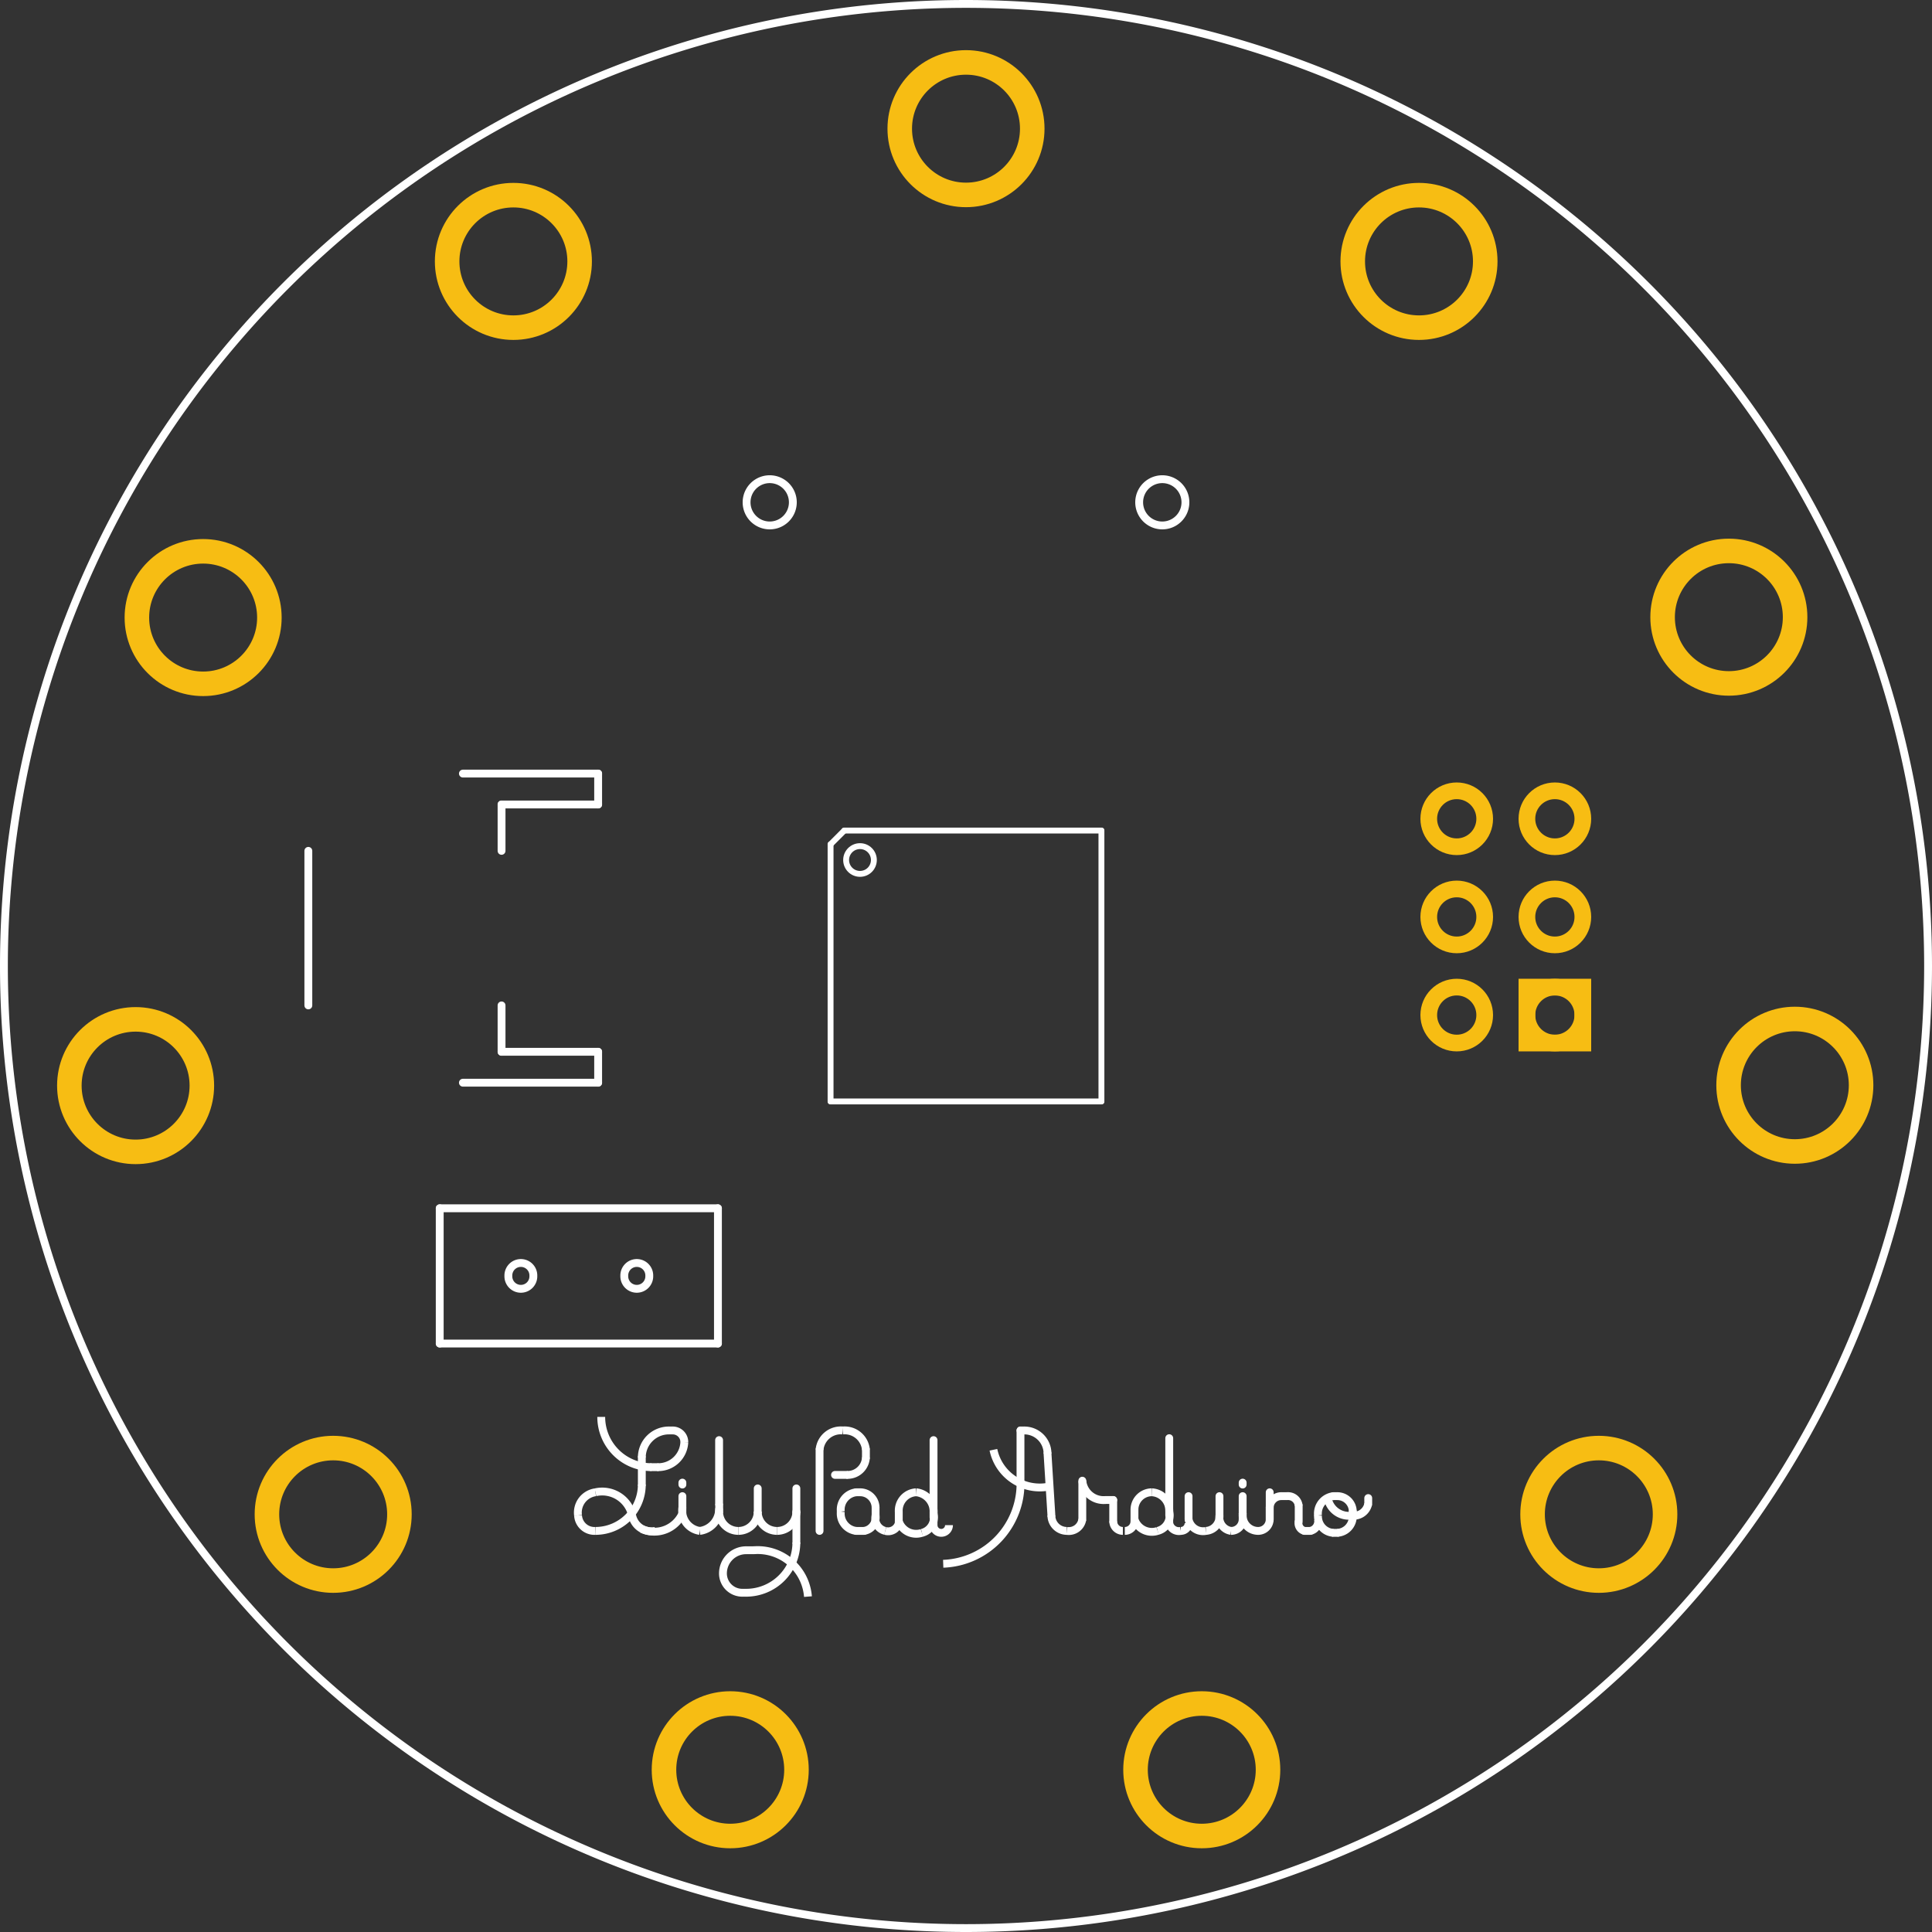 <?xml version='1.0' encoding='UTF-8' standalone='no'?>
<!-- Created with Fritzing (http://www.fritzing.org/) -->
<svg xmlns="http://www.w3.org/2000/svg" width="1.968in" x="0in" version="1.2" y="0in" height="1.968in" viewBox="0 0 141.732 141.732" baseProfile="tiny">
 <rect x="0" y="0" width="141.732" height="141.732" fill="#333333" stroke="none"/>
 <desc >Fritzing footprint generated by brd2svg</desc>
 <g  id="silkscreen" stroke-width="0">
  <path  fill="none" stroke="white" stroke-width="0.576" d="M0.288,70.866a70.578,70.578,0,1,0,141.156,0,70.578,70.578,0,1,0,-141.156,0zM83.57,36.85a1.696,1.696,0,1,1,3.393,0,1.696,1.696,0,1,1,-3.393,0zM54.77,36.85a1.696,1.696,0,1,1,3.393,0,1.696,1.696,0,1,1,-3.393,0zM45.798,93.6a0.917,0.917,0,1,1,1.833,0,0.917,0.917,0,1,1,-1.833,0zM37.294,93.6a0.917,0.917,0,1,1,1.833,0,0.917,0.917,0,1,1,-1.833,0z"/>
  <g  stroke-width="0">
   <title >element:JP1</title>
   <g  stroke-width="0">
    <title >package:JST-2-SMD</title>
    <line  stroke="white" stroke-linecap="round" y1="79.427" x1="33.959" y2="79.427" stroke-width="0.576" x2="43.88"/>
    <line  stroke="white" stroke-linecap="round" y1="79.427" x1="43.88" y2="77.159" stroke-width="0.576" x2="43.88"/>
    <line  stroke="white" stroke-linecap="round" y1="77.159" x1="43.88" y2="77.159" stroke-width="0.576" x2="36.794"/>
    <line  stroke="white" stroke-linecap="round" y1="77.159" x1="36.794" y2="73.757" stroke-width="0.576" x2="36.794"/>
    <line  stroke="white" stroke-linecap="round" y1="62.419" x1="36.794" y2="59.017" stroke-width="0.576" x2="36.794"/>
    <line  stroke="white" stroke-linecap="round" y1="59.017" x1="36.794" y2="59.017" stroke-width="0.576" x2="43.88"/>
    <line  stroke="white" stroke-linecap="round" y1="59.017" x1="43.88" y2="56.75" stroke-width="0.576" x2="43.88"/>
    <line  stroke="white" stroke-linecap="round" y1="56.75" x1="43.88" y2="56.75" stroke-width="0.576" x2="33.959"/>
    <line  stroke="white" stroke-linecap="round" y1="62.419" x1="22.62" y2="73.757" stroke-width="0.576" x2="22.62"/>
   </g>
  </g>
  <g  stroke-width="0">
   <title >element:JP2</title>
   <g  stroke-width="0">
    <title >package:1X06-SMD</title>
   </g>
  </g>
  <g  stroke-width="0">
   <title >element:JP3</title>
   <g  stroke-width="0">
    <title >package:2X3-NS</title>
   </g>
  </g>
  <g  stroke-width="0">
   <title >element:S2</title>
   <g  stroke-width="0">
    <title >package:AYZ0202</title>
    <line  stroke="white" stroke-linecap="round" y1="88.639" x1="32.258" y2="98.561" stroke-width="0.576" x2="32.258"/>
    <line  stroke="white" stroke-linecap="round" y1="98.561" x1="32.258" y2="98.561" stroke-width="0.576" x2="52.668"/>
    <line  stroke="white" stroke-linecap="round" y1="98.561" x1="52.668" y2="88.639" stroke-width="0.576" x2="52.668"/>
    <line  stroke="white" stroke-linecap="round" y1="88.639" x1="52.668" y2="88.639" stroke-width="0.576" x2="32.258"/>
   </g>
  </g>
  <g  stroke-width="0">
   <title >element:U$1</title>
   <g  stroke-width="0">
    <title >package:LOGO-LPA</title>
    <line  stroke="white" stroke-linecap="round" y1="112.308" x1="60.123" y2="106.356" stroke-width="0.576" x2="60.123"/>
    <path  fill="none" stroke="white" stroke-width="0.576" d="M61.824,104.939A1.566,1.566,0,0,0,60.123,106.356"/>
    <path  fill="none" stroke="white" stroke-width="0.576" d="M63.524,106.356A1.566,1.566,0,0,0,61.824,104.939"/>
    <line  stroke="white" stroke-linecap="round" y1="106.356" x1="63.524" y2="106.923" stroke-width="0.576" x2="63.524"/>
    <path  fill="none" stroke="white" stroke-width="0.576" d="M62.107,108.199A1.349,1.349,0,0,0,63.524,106.923"/>
    <line  stroke="white" stroke-linecap="round" y1="108.199" x1="62.107" y2="108.199" stroke-width="0.576" x2="61.257"/>
    <path  fill="none" stroke="white" stroke-width="0.576" d="M63.383,112.308A1.002,1.002,0,0,0,64.233,111.174"/>
    <line  stroke="white" stroke-linecap="round" y1="112.308" x1="63.383" y2="112.308" stroke-width="0.576" x2="62.816"/>
    <path  fill="none" stroke="white" stroke-width="0.576" d="M61.682,110.892A1.284,1.284,0,0,0,62.816,112.308"/>
    <path  fill="none" stroke="white" stroke-width="0.576" d="M62.816,109.474A1.284,1.284,0,0,0,61.682,110.892"/>
    <line  stroke="white" stroke-linecap="round" y1="109.474" x1="62.816" y2="109.474" stroke-width="0.576" x2="63.099"/>
    <path  fill="none" stroke="white" stroke-width="0.576" d="M64.233,110.608A1.134,1.134,0,0,0,63.099,109.474"/>
    <line  stroke="white" stroke-linecap="round" y1="110.608" x1="64.233" y2="111.174" stroke-width="0.576" x2="64.233"/>
    <path  fill="none" stroke="white" stroke-width="0.576" d="M64.233,111.174A0.945,0.945,0,0,0,64.942,112.308"/>
    <path  fill="none" stroke="white" stroke-width="0.576" d="M64.942,112.308A0.808,0.808,0,0,0,65.934,111.742"/>
    <line  stroke="white" stroke-linecap="round" y1="111.742" x1="65.934" y2="111.6" stroke-width="0.576" x2="65.934"/>
    <line  stroke="white" stroke-linecap="round" y1="111.6" x1="65.934" y2="110.892" stroke-width="0.576" x2="65.934"/>
    <path  fill="none" stroke="white" stroke-width="0.576" d="M67.21,109.474A1.348,1.348,0,0,0,65.934,110.892"/>
    <path  fill="none" stroke="white" stroke-width="0.576" d="M68.485,111.033A1.424,1.424,0,0,0,67.21,109.474"/>
    <path  fill="none" stroke="white" stroke-width="0.576" d="M68.485,111.6A1.169,1.169,0,0,0,68.485,111.033"/>
    <path  fill="none" stroke="white" stroke-width="0.576" d="M67.635,112.45A1.169,1.169,0,0,0,68.485,111.6"/>
    <path  fill="none" stroke="white" stroke-width="0.576" d="M65.934,111.6A1.344,1.344,0,0,0,67.635,112.45"/>
    <line  stroke="white" stroke-linecap="round" y1="111.6" x1="68.485" y2="111.884" stroke-width="0.576" x2="68.485"/>
    <path  fill="none" stroke="white" stroke-width="0.576" d="M68.485,111.884A0.567,0.567,0,0,0,69.052,112.45"/>
    <path  fill="none" stroke="white" stroke-width="0.576" d="M69.052,112.45A0.567,0.567,0,0,0,69.619,111.884"/>
    <line  stroke="white" stroke-linecap="round" y1="111.316" x1="68.485" y2="105.647" stroke-width="0.576" x2="68.485"/>
    <path  fill="none" stroke="white" stroke-width="0.576" d="M72.878,106.356A3.475,3.475,0,0,0,76.989,109.049"/>
    <path  fill="none" stroke="white" stroke-width="0.576" d="M82.516,112.308A0.709,0.709,0,0,0,83.225,111.6"/>
    <line  stroke="white" stroke-linecap="round" y1="111.6" x1="83.225" y2="111.458" stroke-width="0.576" x2="83.225"/>
    <line  stroke="white" stroke-linecap="round" y1="111.458" x1="83.225" y2="110.75" stroke-width="0.576" x2="83.225"/>
    <path  fill="none" stroke="white" stroke-width="0.576" d="M84.501,109.474A1.276,1.276,0,0,0,83.225,110.75"/>
    <path  fill="none" stroke="white" stroke-width="0.576" d="M85.776,110.892A1.348,1.348,0,0,0,84.501,109.474"/>
    <path  fill="none" stroke="white" stroke-width="0.576" d="M85.776,111.458A1.169,1.169,0,0,0,85.776,110.892"/>
    <path  fill="none" stroke="white" stroke-width="0.576" d="M84.926,112.308A1.169,1.169,0,0,0,85.776,111.458"/>
    <path  fill="none" stroke="white" stroke-width="0.576" d="M83.225,111.458A1.344,1.344,0,0,0,84.926,112.308"/>
    <line  stroke="white" stroke-linecap="round" y1="111.458" x1="85.776" y2="111.742" stroke-width="0.576" x2="85.776"/>
    <path  fill="none" stroke="white" stroke-width="0.576" d="M85.776,111.742A0.723,0.723,0,0,0,86.627,112.308"/>
    <path  fill="none" stroke="white" stroke-width="0.576" d="M86.627,112.308A0.567,0.567,0,0,0,87.193,111.742"/>
    <line  stroke="white" stroke-linecap="round" y1="111.174" x1="85.776" y2="105.505" stroke-width="0.576" x2="85.776"/>
    <path  fill="none" stroke="white" stroke-width="0.576" d="M97.823,109.758A1.284,1.284,0,0,0,96.689,111.174"/>
    <line  stroke="white" stroke-linecap="round" y1="109.758" x1="97.823" y2="109.758" stroke-width="0.576" x2="98.107"/>
    <path  fill="none" stroke="white" stroke-width="0.576" d="M99.241,110.892A1.134,1.134,0,0,0,98.107,109.758"/>
    <line  stroke="white" stroke-linecap="round" y1="111.174" x1="99.241" y2="110.892" stroke-width="0.576" x2="99.241"/>
    <path  fill="none" stroke="white" stroke-width="0.576" d="M98.107,112.45A1.207,1.207,0,0,0,99.241,111.174"/>
    <line  stroke="white" stroke-linecap="round" y1="112.45" x1="97.823" y2="112.45" stroke-width="0.576" x2="98.107"/>
    <path  fill="none" stroke="white" stroke-width="0.576" d="M96.689,111.174A1.207,1.207,0,0,0,97.823,112.45"/>
    <path  fill="none" stroke="white" stroke-width="0.576" d="M97.399,109.899A1.585,1.585,0,0,0,99.241,111.174"/>
    <line  stroke="white" stroke-linecap="round" y1="111.174" x1="99.241" y2="111.174" stroke-width="0.576" x2="99.099"/>
    <path  fill="none" stroke="white" stroke-width="0.576" d="M99.099,111.174A1.084,1.084,0,0,0,100.374,110.324"/>
    <line  stroke="white" stroke-linecap="round" y1="110.324" x1="100.374" y2="109.899" stroke-width="0.576" x2="100.374"/>
    <path  fill="none" stroke="white" stroke-width="0.576" d="M96.123,112.308A0.723,0.723,0,0,0,96.689,111.458"/>
    <line  stroke="white" stroke-linecap="round" y1="112.308" x1="95.697" y2="112.308" stroke-width="0.576" x2="96.123"/>
    <path  fill="none" stroke="white" stroke-width="0.576" d="M95.273,111.6A0.585,0.585,0,0,0,95.697,112.308"/>
    <line  stroke="white" stroke-linecap="round" y1="110.466" x1="95.273" y2="111.6" stroke-width="0.576" x2="95.273"/>
    <path  fill="none" stroke="white" stroke-width="0.576" d="M95.273,110.466A0.783,0.783,0,0,0,94.422,109.758"/>
    <line  stroke="white" stroke-linecap="round" y1="109.758" x1="93.997" y2="109.758" stroke-width="0.576" x2="94.422"/>
    <path  fill="none" stroke="white" stroke-width="0.576" d="M93.997,109.758A0.85,0.85,0,0,0,93.146,110.608"/>
    <line  stroke="white" stroke-linecap="round" y1="111.458" x1="93.146" y2="109.474" stroke-width="0.576" x2="93.146"/>
    <line  stroke="white" stroke-linecap="round" y1="111.458" x1="93.146" y2="110.608" stroke-width="0.576" x2="93.146"/>
    <path  fill="none" stroke="white" stroke-width="0.576" d="M92.296,112.308A0.85,0.85,0,0,0,93.146,111.458"/>
    <path  fill="none" stroke="white" stroke-width="0.576" d="M91.162,111.174A1.134,1.134,0,0,0,92.296,112.308"/>
    <line  stroke="white" stroke-linecap="round" y1="111.033" x1="91.162" y2="109.758" stroke-width="0.576" x2="91.162"/>
    <line  stroke="white" stroke-linecap="round" y1="111.033" x1="91.162" y2="111.174" stroke-width="0.576" x2="91.162"/>
    <line  stroke="white" stroke-linecap="round" y1="111.458" x1="91.162" y2="111.033" stroke-width="0.576" x2="91.162"/>
    <path  fill="none" stroke="white" stroke-width="0.576" d="M90.312,112.308A0.85,0.85,0,0,0,91.162,111.458"/>
    <line  stroke="white" stroke-linecap="round" y1="111.174" x1="89.461" y2="109.758" stroke-width="0.576" x2="89.461"/>
    <path  fill="none" stroke="white" stroke-width="0.576" d="M89.461,111.174A1.002,1.002,0,0,0,90.312,112.308"/>
    <line  stroke="white" stroke-linecap="round" y1="111.458" x1="87.193" y2="109.758" stroke-width="0.576" x2="87.193"/>
    <path  fill="none" stroke="white" stroke-width="0.576" d="M87.193,111.458A1.084,1.084,0,0,0,88.469,112.308"/>
    <path  fill="none" stroke="white" stroke-width="0.576" d="M88.469,112.308A1.065,1.065,0,0,0,89.461,111.174"/>
    <line  stroke="white" stroke-linecap="round" y1="110.041" x1="81.099" y2="110.041" stroke-width="0.576" x2="81.666"/>
    <path  fill="none" stroke="white" stroke-width="0.576" d="M79.399,108.624A1.566,1.566,0,0,0,81.099,110.041"/>
    <line  stroke="white" stroke-linecap="round" y1="111.458" x1="79.399" y2="108.624" stroke-width="0.576" x2="79.399"/>
    <path  fill="none" stroke="white" stroke-width="0.576" d="M78.265,112.308A1.002,1.002,0,0,0,79.399,111.458"/>
    <path  fill="none" stroke="white" stroke-width="0.576" d="M77.131,111.174A1.134,1.134,0,0,0,78.265,112.308"/>
    <line  stroke="white" stroke-linecap="round" y1="106.639" x1="76.847" y2="111.174" stroke-width="0.576" x2="77.131"/>
    <path  fill="none" stroke="white" stroke-width="0.576" d="M76.847,106.639A1.701,1.701,0,0,0,75.146,104.939"/>
    <line  stroke="white" stroke-linecap="round" y1="104.939" x1="74.863" y2="104.939" stroke-width="0.576" x2="75.146"/>
    <line  stroke="white" stroke-linecap="round" y1="108.624" x1="74.863" y2="104.939" stroke-width="0.576" x2="74.863"/>
    <path  fill="none" stroke="white" stroke-width="0.576" d="M69.194,114.718A5.886,5.886,0,0,0,74.863,108.624"/>
    <line  stroke="white" stroke-linecap="round" y1="110.041" x1="81.666" y2="111.6" stroke-width="0.576" x2="81.666"/>
    <path  fill="none" stroke="white" stroke-width="0.576" d="M81.666,111.6A0.709,0.709,0,0,0,82.374,112.308"/>
    <line  stroke="white" stroke-linecap="round" y1="108.907" x1="50.06" y2="108.765" stroke-width="0.576" x2="50.06"/>
    <line  stroke="white" stroke-linecap="round" y1="108.765" x1="91.162" y2="108.907" stroke-width="0.576" x2="91.162"/>
    <path  fill="none" stroke="white" stroke-width="0.576" d="M44.107,103.946A3.685,3.685,0,0,0,47.792,107.631"/>
    <line  stroke="white" stroke-linecap="round" y1="107.631" x1="47.792" y2="107.631" stroke-width="0.576" x2="48.217"/>
    <path  fill="none" stroke="white" stroke-width="0.576" d="M48.217,107.631A1.915,1.915,0,0,0,50.202,105.789"/>
    <path  fill="none" stroke="white" stroke-width="0.576" d="M50.202,105.789A0.85,0.85,0,0,0,49.351,104.939"/>
    <path  fill="none" stroke="white" stroke-width="0.576" d="M46.375,111.174A2.252,2.252,0,0,0,43.682,109.474"/>
    <line  stroke="white" stroke-linecap="round" y1="104.939" x1="49.068" y2="104.939" stroke-width="0.576" x2="49.351"/>
    <path  fill="none" stroke="white" stroke-width="0.576" d="M49.068,104.939A1.984,1.984,0,0,0,47.084,106.923"/>
    <path  fill="none" stroke="white" stroke-width="0.576" d="M43.682,109.474A1.503,1.503,0,0,0,42.406,111.174"/>
    <line  stroke="white" stroke-linecap="round" y1="108.907" x1="47.084" y2="106.923" stroke-width="0.576" x2="47.084"/>
    <path  fill="none" stroke="white" stroke-width="0.576" d="M43.682,112.308A3.402,3.402,0,0,0,47.084,108.907"/>
    <path  fill="none" stroke="white" stroke-width="0.576" d="M42.406,111.174A1.207,1.207,0,0,0,43.682,112.308"/>
    <path  fill="none" stroke="white" stroke-width="0.576" d="M47.084,112.167A2.252,2.252,0,0,0,50.06,111.033"/>
    <line  stroke="white" stroke-linecap="round" y1="110.608" x1="50.06" y2="109.758" stroke-width="0.576" x2="50.06"/>
    <line  stroke="white" stroke-linecap="round" y1="110.608" x1="50.06" y2="111.033" stroke-width="0.576" x2="50.06"/>
    <line  stroke="white" stroke-linecap="round" y1="110.324" x1="52.753" y2="105.647" stroke-width="0.576" x2="52.753"/>
    <path  fill="none" stroke="white" stroke-width="0.576" d="M50.06,110.608A1.503,1.503,0,0,0,51.335,112.308"/>
    <path  fill="none" stroke="white" stroke-width="0.576" d="M51.335,112.308A1.618,1.618,0,0,0,52.753,110.75"/>
    <path  fill="none" stroke="white" stroke-width="0.576" d="M52.753,110.75A2.772,2.772,0,0,0,52.753,110.324"/>
    <line  stroke="white" stroke-linecap="round" y1="110.892" x1="52.753" y2="110.75" stroke-width="0.576" x2="52.753"/>
    <path  fill="none" stroke="white" stroke-width="0.576" d="M52.753,110.892A1.417,1.417,0,0,0,54.17,112.308"/>
    <path  fill="none" stroke="white" stroke-width="0.576" d="M54.17,112.308A1.417,1.417,0,0,0,55.587,110.892"/>
    <line  stroke="white" stroke-linecap="round" y1="110.892" x1="55.587" y2="109.191" stroke-width="0.576" x2="55.587"/>
    <path  fill="none" stroke="white" stroke-width="0.576" d="M55.587,110.892A1.417,1.417,0,0,0,57.005,112.308"/>
    <path  fill="none" stroke="white" stroke-width="0.576" d="M59.272,117.127A3.696,3.696,0,0,0,55.304,113.726"/>
    <path  fill="none" stroke="white" stroke-width="0.576" d="M57.005,112.308A1.417,1.417,0,0,0,58.422,110.892"/>
    <line  stroke="white" stroke-linecap="round" y1="110.892" x1="58.422" y2="109.191" stroke-width="0.576" x2="58.422"/>
    <line  stroke="white" stroke-linecap="round" y1="113.159" x1="58.422" y2="110.892" stroke-width="0.576" x2="58.422"/>
    <line  stroke="white" stroke-linecap="round" y1="113.726" x1="54.737" y2="113.726" stroke-width="0.576" x2="55.304"/>
    <path  fill="none" stroke="white" stroke-width="0.576" d="M54.737,113.726A1.701,1.701,0,0,0,53.036,115.427"/>
    <path  fill="none" stroke="white" stroke-width="0.576" d="M54.737,116.844A3.685,3.685,0,0,0,58.422,113.159"/>
    <line  stroke="white" stroke-linecap="round" y1="116.844" x1="54.453" y2="116.844" stroke-width="0.576" x2="54.737"/>
    <path  fill="none" stroke="white" stroke-width="0.576" d="M53.036,115.427A1.417,1.417,0,0,0,54.453,116.844"/>
    <path  fill="none" stroke="white" stroke-width="0.576" d="M46.375,111.174A1.445,1.445,0,0,0,48.076,112.308"/>
   </g>
  </g>
  <g  stroke-width="0">
   <title >element:U$4</title>
   <g  stroke-width="0">
    <title >package:PETAL-LONG-1</title>
   </g>
  </g>
  <g  stroke-width="0">
   <title >element:U$31</title>
   <g  stroke-width="0">
    <title >package:PETAL-LONG-1</title>
   </g>
  </g>
  <g  stroke-width="0">
   <title >element:U$33</title>
   <g  stroke-width="0">
    <title >package:PETAL-LONG-1</title>
   </g>
  </g>
  <g  stroke-width="0">
   <title >element:U$35</title>
   <g  stroke-width="0">
    <title >package:PETAL-LONG-1</title>
   </g>
  </g>
  <g  stroke-width="0">
   <title >element:U$37</title>
   <g  stroke-width="0">
    <title >package:PETAL-LONG-1</title>
   </g>
  </g>
  <g  stroke-width="0">
   <title >element:U$39</title>
   <g  stroke-width="0">
    <title >package:PETAL-LONG-1</title>
   </g>
  </g>
  <g  stroke-width="0">
   <title >element:U$41</title>
   <g  stroke-width="0">
    <title >package:PETAL-LONG-1</title>
   </g>
  </g>
  <g  stroke-width="0">
   <title >element:U$43</title>
   <g  stroke-width="0">
    <title >package:PETAL-LONG-1</title>
   </g>
  </g>
  <g  stroke-width="0">
   <title >element:U$45</title>
   <g  stroke-width="0">
    <title >package:PETAL-LONG-1</title>
   </g>
  </g>
  <g  stroke-width="0">
   <title >element:U$47</title>
   <g  stroke-width="0">
    <title >package:PETAL-LONG-1</title>
   </g>
  </g>
  <g  stroke-width="0">
   <title >element:U$51</title>
   <g  stroke-width="0">
    <title >package:PETAL-LONG-1</title>
   </g>
  </g>
  <g  stroke-width="0">
   <title >element:U1</title>
   <g  stroke-width="0">
    <title >package:TQFP32-08</title>
    <line  stroke="white" stroke-linecap="round" y1="60.931" x1="80.801" y2="80.801" stroke-width="0.432" x2="80.801"/>
    <line  stroke="white" stroke-linecap="round" y1="80.801" x1="80.801" y2="80.801" stroke-width="0.432" x2="60.931"/>
    <line  stroke="white" stroke-linecap="round" y1="80.801" x1="60.931" y2="61.937" stroke-width="0.432" x2="60.931"/>
    <line  stroke="white" stroke-linecap="round" y1="60.931" x1="61.937" y2="60.931" stroke-width="0.432" x2="80.801"/>
    <line  stroke="white" stroke-linecap="round" y1="60.931" x1="61.937" y2="61.937" stroke-width="0.432" x2="60.931"/>
    <circle  fill="none" cx="63.09" cy="63.09" stroke="white" r="1.018" stroke-width="0.432"/>
   </g>
  </g>
 </g>
 <g  id="copper1" stroke-width="0">
  <g  id="copper0" stroke-width="0">
   <circle  fill="none" cx="117.29" cy="111.091" connectorname="D10" stroke="#F7BD13" r="4.86" id="connector49pad" stroke-width="1.8"/>
   <circle  fill="none" cx="70.866" cy="9.439" connectorname="A2/16" stroke="#F7BD13" r="4.86" id="connector53pad" stroke-width="1.8"/>
   <circle  fill="none" cx="53.57" cy="129.83" connectorname="D6" stroke="#F7BD13" r="4.86" id="connector47pad" stroke-width="1.8"/>
   <circle  fill="none" cx="14.902" cy="45.305" connectorname="VCC" stroke="#F7BD13" r="4.86" id="connector51pad" stroke-width="1.8"/>
   <circle  fill="none" cx="114.066" cy="74.466" connectorname="MISO" stroke="#F7BD13" r="2.052" id="connector20pad" stroke-width="1.224"/>
   <rect  width="4.104" x="112.014" y="72.414" fill="none" height="4.104" stroke="#F7BD13" stroke-width="1.224"/>
   <circle  fill="none" cx="106.866" cy="74.466" connectorname="VCC" stroke="#F7BD13" r="2.052" id="connector21pad" stroke-width="1.224"/>
   <circle  fill="none" cx="114.066" cy="67.266" connectorname="SCK" stroke="#F7BD13" r="2.052" id="connector22pad" stroke-width="1.224"/>
   <circle  fill="none" cx="104.098" cy="19.177" connectorname="A1/15" stroke="#F7BD13" r="4.86" id="connector46pad" stroke-width="1.8"/>
   <circle  fill="none" cx="106.866" cy="67.266" connectorname="MOSI" stroke="#F7BD13" r="2.052" id="connector23pad" stroke-width="1.224"/>
   <circle  fill="none" cx="88.162" cy="129.83" connectorname="D9" stroke="#F7BD13" r="4.86" id="connector48pad" stroke-width="1.8"/>
   <circle  fill="none" cx="114.066" cy="60.066" connectorname="RST" stroke="#F7BD13" r="2.052" id="connector24pad" stroke-width="1.224"/>
   <circle  fill="none" cx="24.442" cy="111.091" connectorname="D5" stroke="#F7BD13" r="4.86" id="connector50pad" stroke-width="1.8"/>
   <circle  fill="none" cx="106.866" cy="60.066" connectorname="GND" stroke="#F7BD13" r="2.052" id="connector25pad" stroke-width="1.224"/>
   <circle  fill="none" cx="37.662" cy="19.177" connectorname="GND" stroke="#F7BD13" r="4.86" id="connector52pad" stroke-width="1.8"/>
   <circle  fill="none" cx="9.948" cy="79.641" connectorname="D3" stroke="#F7BD13" r="4.86" id="connector54pad" stroke-width="1.8"/>
   <circle  fill="none" cx="131.67" cy="79.613" connectorname="MOSI" stroke="#F7BD13" r="4.86" id="connector44pad" stroke-width="1.8"/>
   <circle  fill="none" cx="126.829" cy="45.276" connectorname="A0/14" stroke="#F7BD13" r="4.86" id="connector45pad" stroke-width="1.8"/>
  </g>
 </g>
</svg>
